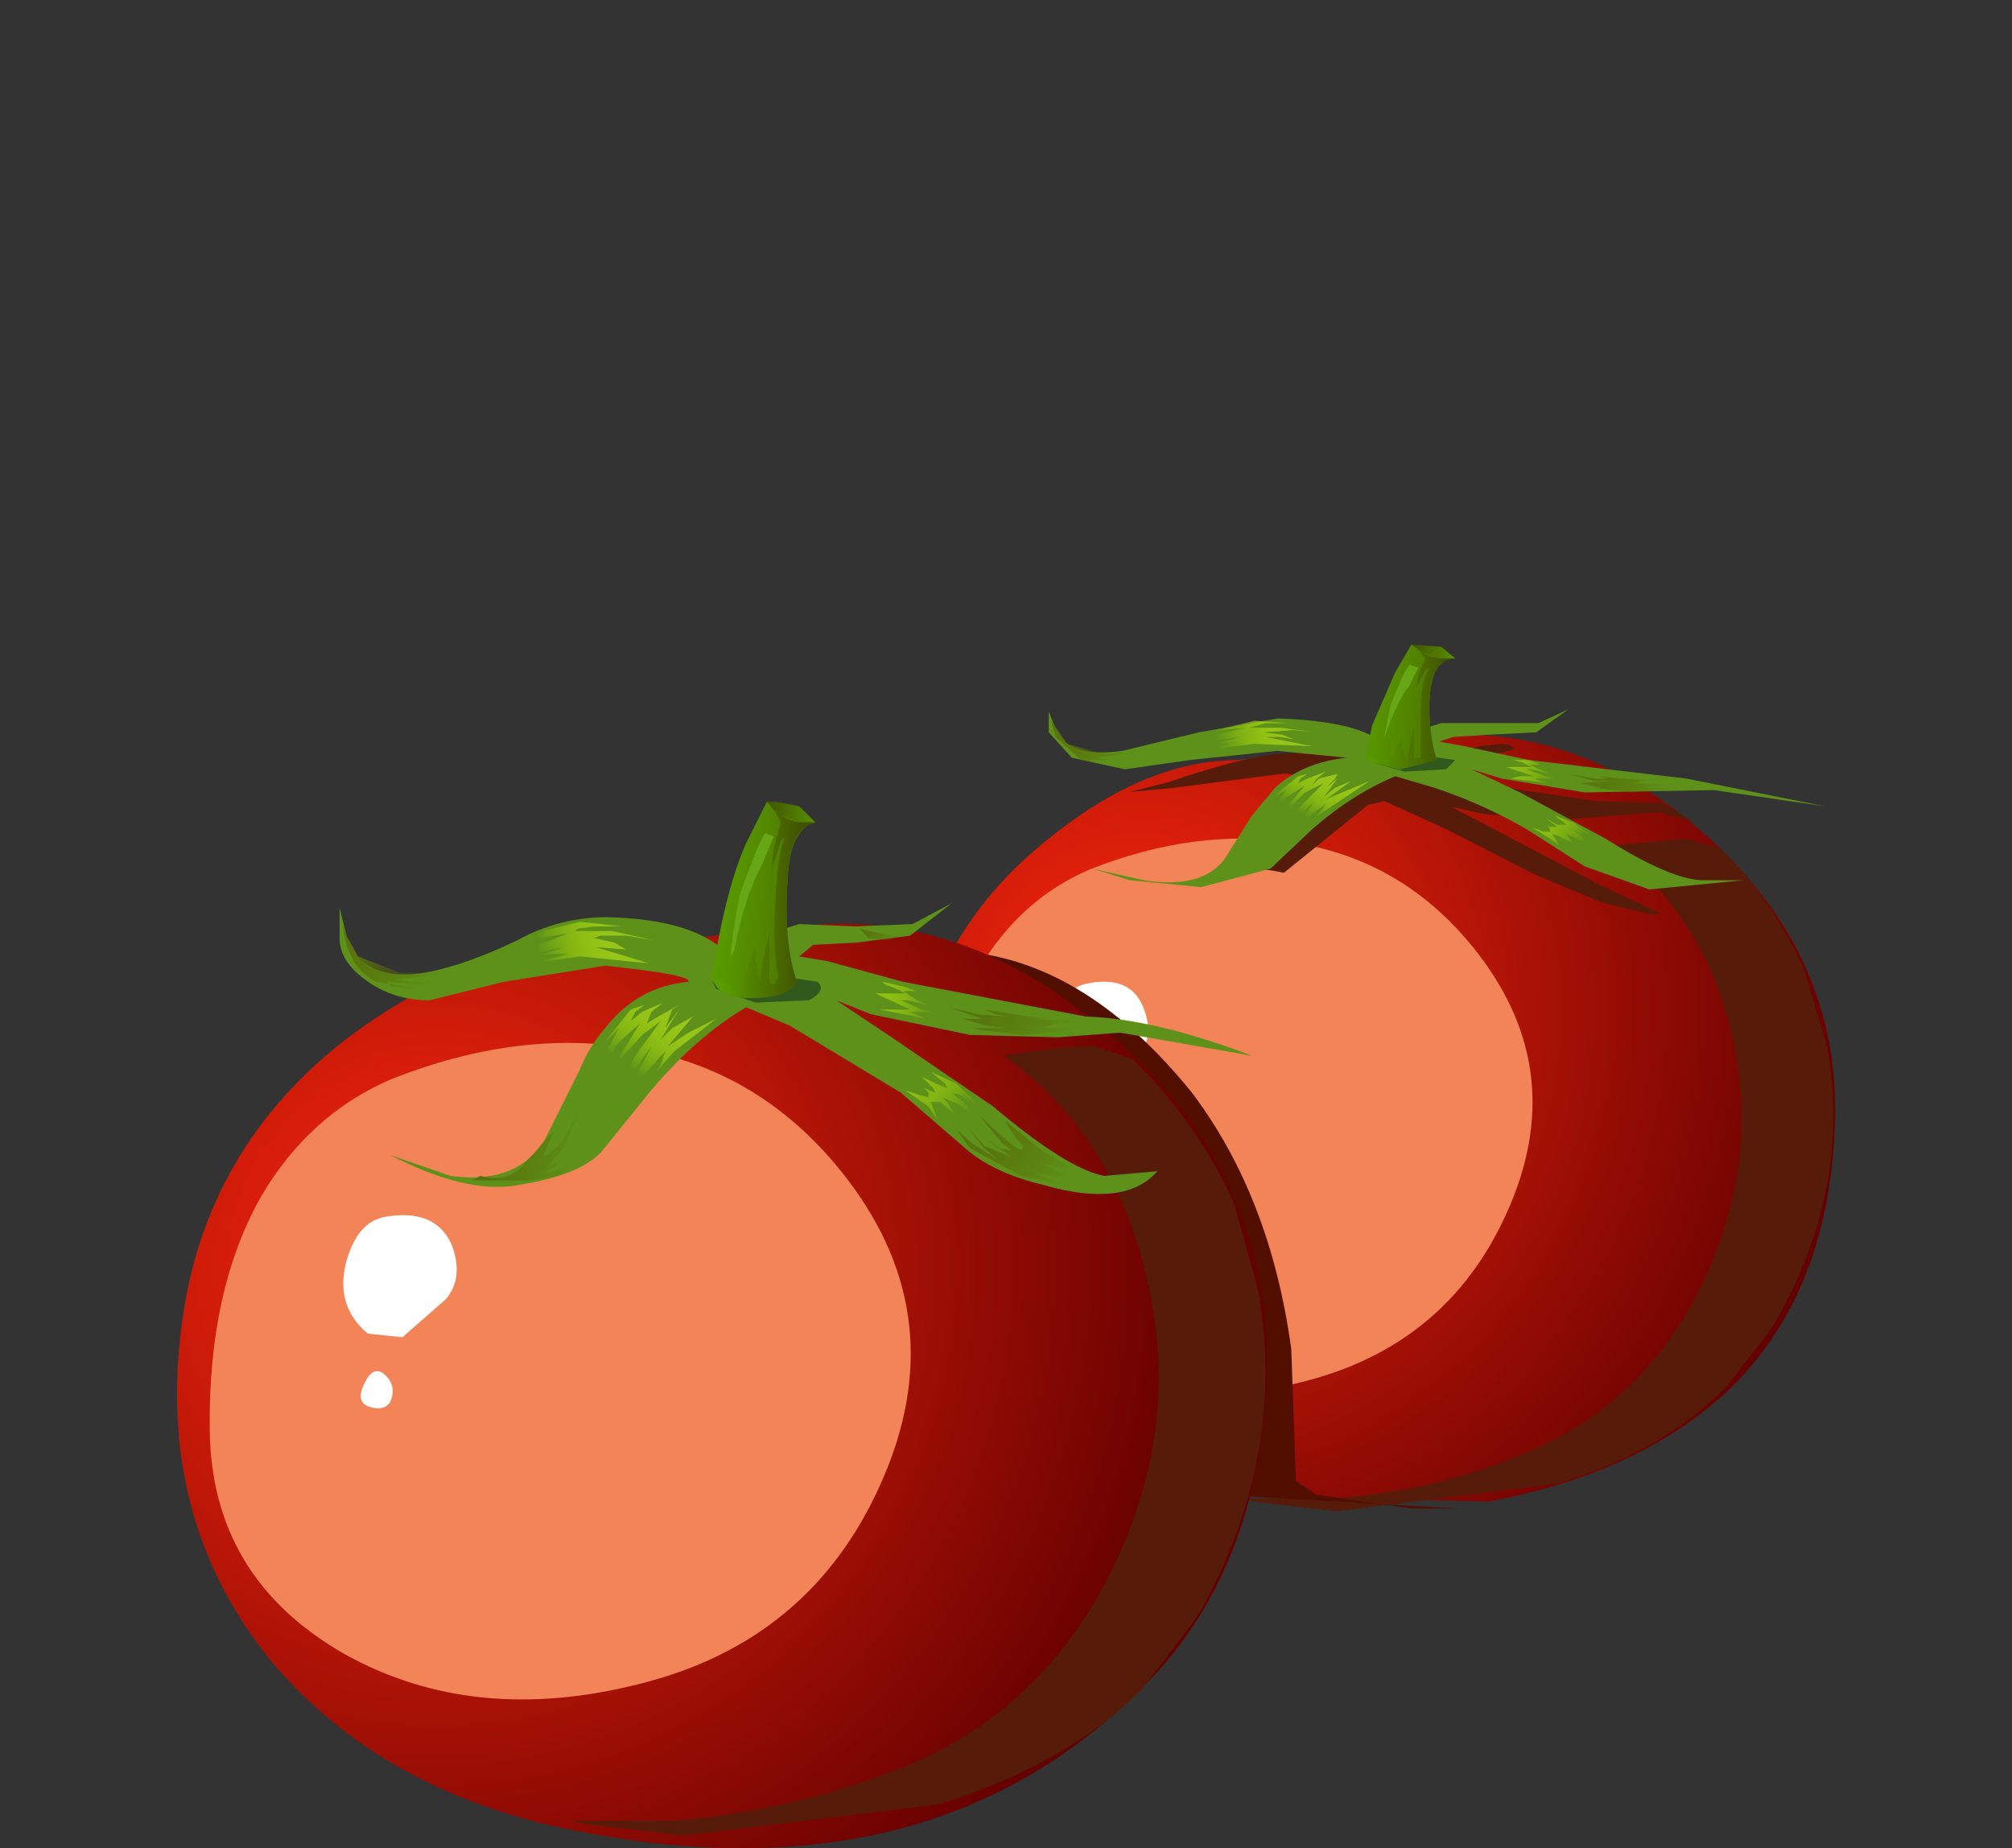<?xml version="1.0" encoding="UTF-8" standalone="no"?>
<svg xmlns:xlink="http://www.w3.org/1999/xlink" height="40.0px" width="43.55px" xmlns="http://www.w3.org/2000/svg">
  <rect width="100%" height="100%" fill="#333333" stroke="none"/>
  <g transform="matrix(1.0, 0.0, 0.0, 1.0, 0.0, 0.0)">
    <use height="16.85" transform="matrix(1.0, 0.0, 0.0, 1.0, 19.65, 15.9)" width="20.05" xlink:href="#shape0"/>
    <use height="15.1" transform="matrix(0.8, 0.0, 0.0, 0.8, 20.25, 18.14)" width="16.15" xlink:href="#sprite0"/>
    <use height="18.2" transform="matrix(0.8, 0.0, 0.0, 0.8, 26.9, 18.15)" width="16.0" xlink:href="#sprite1"/>
    <use height="4.6" transform="matrix(0.8, 0.0, 0.0, 0.8, 24.45, 16.1)" width="15.25" xlink:href="#sprite2"/>
    <use height="11.55" transform="matrix(0.8, 0.0, 0.0, 0.8, 21.01, 18.8)" width="11.75" xlink:href="#sprite3"/>
    <use height="2.95" transform="matrix(0.8, 0.0, 0.0, 0.8, 22.75, 21.25)" width="2.65" xlink:href="#sprite4"/>
    <use height="0.85" transform="matrix(0.8, 0.0, 0.0, 0.8, 23.05, 24.2)" width="0.7" xlink:href="#sprite5"/>
    <use height="26.05" transform="matrix(1.0, 0.0, 0.0, 1.0, 3.85, 13.95)" width="35.65" xlink:href="#shape7"/>
    <use height="17.8" transform="matrix(0.8, 0.0, 0.0, 0.8, 4.54, 22.56)" width="18.95" xlink:href="#sprite6"/>
    <use height="21.35" transform="matrix(0.8, 0.0, 0.0, 0.8, 12.35, 22.64)" width="18.8" xlink:href="#sprite7"/>
    <use height="13.6" transform="matrix(0.8, 0.0, 0.0, 0.8, 5.46, 23.35)" width="13.75" xlink:href="#sprite8"/>
    <use height="3.4" transform="matrix(0.8, 0.0, 0.0, 0.8, 7.41, 26.3)" width="3.1" xlink:href="#sprite9"/>
    <use height="1.0" transform="matrix(0.8, 0.0, 0.0, 0.8, 7.8, 29.66)" width="0.85" xlink:href="#sprite10"/>
    <use height="8.5" transform="matrix(1.0, 0.0, 0.0, 1.0, 7.35, 17.35)" width="19.75" xlink:href="#shape10"/>
  </g>
  <defs>
    <g id="shape0" transform="matrix(1.0, 0.0, 0.0, 1.0, -19.65, -15.9)">
      <path d="M36.35 17.6 Q40.0 20.45 39.7 24.65 39.5 28.05 37.45 30.05 35.5 31.9 32.2 32.5 L26.3 32.35 Q23.1 31.65 21.3 29.45 19.3 27.05 19.7 23.55 20.05 20.25 22.7 18.15 24.8 16.45 26.8 16.45 L31.5 15.9 Q34.1 15.85 36.35 17.6" fill="url(#gradient0)" fill-rule="evenodd" stroke="none"/>
    </g>
    <radialGradient cx="0" cy="0" gradientTransform="matrix(0.016, 0.01, 0.01, -0.016, 24.7, 21.85)" gradientUnits="userSpaceOnUse" id="gradient0" r="819.2" spreadMethod="pad">
      <stop offset="0.0" stop-color="#ff280d"/>
      <stop offset="1.0" stop-color="#630000"/>
    </radialGradient>
    <g id="sprite0" transform="matrix(1.0, 0.0, 0.0, 1.0, 0.0, -0.05)">
      <use height="17.8" transform="matrix(0.852, 0.0, 0.0, 0.848, -0.007, 0.05)" width="18.95" xlink:href="#shape1"/>
    </g>
    <g id="shape1" transform="matrix(1.0, 0.0, 0.0, 1.0, -0.05, 0.0)">
      <path d="M4.95 1.0 Q8.35 -0.35 11.45 0.15 15.0 0.7 17.3 3.7 20.2 7.5 18.2 11.95 16.3 16.2 11.7 17.35 7.2 18.5 3.7 16.55 0.1 14.5 0.05 10.5 0.0 6.7 1.45 4.15 2.75 1.95 4.95 1.0" fill="#f28457" fill-rule="evenodd" stroke="none"/>
    </g>
    <g id="sprite1" transform="matrix(1.0, 0.0, 0.0, 1.0, 0.0, 0.0)">
      <use height="18.2" transform="matrix(0.997, 0.0, 0.0, 1.0, 0.0, 0.0)" width="16.05" xlink:href="#shape2"/>
    </g>
    <g id="shape2" transform="matrix(1.0, 0.0, 0.0, 1.0, 0.0, 0.0)">
      <path d="M12.45 12.1 Q13.85 9.2 13.45 6.25 12.85 2.25 9.95 0.2 L12.0 0.0 12.95 0.25 Q14.45 1.75 15.25 3.6 L15.85 5.6 Q16.55 9.35 14.5 13.0 L14.25 13.4 14.2 13.45 13.15 14.8 Q11.3 16.65 8.5 17.45 L2.55 18.2 0.4 17.95 0.0 17.85 2.45 17.85 Q5.4 17.65 7.95 16.5 10.9 15.2 12.45 12.1" fill="#571b09" fill-rule="evenodd" stroke="none"/>
    </g>
    <g id="sprite2" transform="matrix(1.0, 0.0, 0.0, 1.0, 0.0, 0.0)">
      <use height="4.6" transform="matrix(1.0, 0.0, 0.0, 1.0, 0.0, 0.0)" width="15.25" xlink:href="#shape3"/>
    </g>
    <g id="shape3" transform="matrix(1.0, 0.0, 0.0, 1.0, 0.0, 0.0)">
      <path d="M14.4 4.6 L14.05 4.6 12.8 4.3 11.0 3.55 8.55 2.3 6.9 1.55 6.45 1.65 3.85 3.75 Q2.75 4.45 1.7 4.45 L2.35 4.2 Q3.05 3.9 3.6 2.75 3.85 2.2 5.7 1.05 L4.2 0.8 1.1 1.2 0.0 1.3 1.0 1.05 Q3.35 0.25 4.35 0.25 L6.85 0.35 8.35 0.3 9.55 0.05 10.05 0.0 Q10.35 0.0 10.4 0.15 L10.0 0.25 8.75 0.5 8.25 0.7 8.75 0.9 10.6 1.25 12.65 1.55 14.4 1.6 15.25 2.1 14.3 1.85 11.7 2.05 9.6 1.9 8.7 1.7 12.7 3.8 14.4 4.6" fill="#571b09" fill-rule="evenodd" stroke="none"/>
    </g>
    <g id="sprite3" transform="matrix(1.0, 0.0, 0.0, 1.0, 0.05, 0.0)">
      <use height="13.65" transform="matrix(0.855, 0.0, 0.0, 0.846, -0.043, 0.0)" width="13.75" xlink:href="#shape4"/>
    </g>
    <g id="shape4" transform="matrix(1.0, 0.0, 0.0, 1.0, 0.05, 0.0)">
      <path d="M8.7 0.0 Q10.55 0.0 11.95 1.3 13.45 2.65 13.65 4.9 13.95 8.15 11.95 10.7 9.85 13.45 6.35 13.65 2.6 13.85 0.9 11.0 -0.75 8.35 0.45 4.9 1.4 2.25 4.3 0.95 6.35 0.0 8.7 0.0" fill="#f28457" fill-rule="evenodd" stroke="none"/>
    </g>
    <g id="sprite4" transform="matrix(1.0, 0.0, 0.0, 1.0, 0.0, 0.0)">
      <use height="2.95" transform="matrix(1.0, 0.0, 0.0, 1.0, 0.0, 0.0)" width="2.65" xlink:href="#shape5"/>
    </g>
    <g id="shape5" transform="matrix(1.0, 0.0, 0.0, 1.0, 0.0, 0.0)">
      <path d="M2.5 0.7 Q2.8 1.45 2.4 1.95 1.35 3.35 0.55 2.75 -0.2 2.1 0.05 1.1 0.3 0.2 0.95 0.05 2.15 -0.2 2.5 0.7" fill="#ffffff" fill-rule="evenodd" stroke="none"/>
    </g>
    <g id="sprite5" transform="matrix(1.0, 0.0, 0.0, 1.0, 0.0, 0.0)">
      <use height="0.95" transform="matrix(0.833, 0.0, 0.0, 0.895, 0.0, 0.0)" width="0.85" xlink:href="#shape6"/>
    </g>
    <g id="shape6" transform="matrix(1.0, 0.0, 0.0, 1.0, 0.0, 0.0)">
      <path d="M0.65 0.1 Q0.95 0.35 0.85 0.7 0.75 1.05 0.3 0.95 -0.15 0.85 0.1 0.35 0.35 -0.15 0.65 0.1" fill="#ffffff" fill-rule="evenodd" stroke="none"/>
    </g>
    <g id="shape7" transform="matrix(1.0, 0.0, 0.0, 1.0, -3.85, -13.95)">
      <path d="M25.8 23.65 Q27.5 25.9 27.95 29.2 L28.05 32.05 28.5 32.35 30.55 32.65 31.6 32.65 26.3 32.35 Q25.5 31.9 22.35 26.25 L19.35 20.75 21.3 20.65 Q23.7 21.05 25.8 23.65" fill="#520f00" fill-rule="evenodd" stroke="none"/>
      <path d="M37.75 19.05 L35.7 19.25 34.3 18.75 33.05 17.95 Q32.1 17.4 31.05 17.05 L30.2 16.8 Q29.25 17.2 28.4 17.95 L27.5 18.8 26.0 19.2 24.45 19.05 23.65 18.8 24.75 19.05 Q26.0 19.25 26.5 18.6 L27.1 17.65 27.6 17.05 Q28.2 16.5 29.15 16.4 L27.65 16.25 25.75 16.45 24.35 16.65 23.2 16.4 22.7 15.85 22.7 15.4 22.9 15.9 Q23.25 16.4 24.3 16.25 L25.95 15.85 27.65 15.55 Q29.3 15.6 29.9 16.05 L31.2 15.65 32.2 15.65 33.3 15.65 33.95 15.35 33.25 15.85 32.25 15.9 31.45 15.95 31.15 16.05 31.7 16.15 33.1 16.45 36.5 16.85 39.5 17.45 37.1 17.1 34.3 17.15 32.5 16.85 31.85 16.65 32.9 17.15 34.75 18.15 Q36.1 19.0 36.8 19.05 L37.75 19.05" fill="#5e9119" fill-rule="evenodd" stroke="none"/>
      <path d="M30.1 16.25 L31.5 16.45 31.3 16.65 30.4 16.7 29.7 16.5 29.55 16.4 30.1 16.25" fill="#31591e" fill-rule="evenodd" stroke="none"/>
      <path d="M30.7 14.25 L30.55 13.95 31.2 14.0 31.5 14.25 30.95 14.25 30.7 14.25" fill="url(#gradient1)" fill-rule="evenodd" stroke="none"/>
      <path d="M30.95 15.0 Q30.9 15.85 31.1 16.45 L30.3 16.65 29.7 16.5 29.55 16.4 29.7 15.7 30.2 14.55 30.55 13.95 30.75 14.1 31.2 14.25 31.35 14.25 Q31.05 14.3 30.95 15.0" fill="url(#gradient2)" fill-rule="evenodd" stroke="none"/>
      <path d="M31.2 14.25 L31.5 14.25 Q31.0 14.3 30.95 15.0 30.9 15.85 31.1 16.45 L30.3 16.65 29.7 16.5 29.55 16.4 30.05 16.45 30.2 16.3 30.35 15.95 30.35 16.15 30.45 16.45 30.5 16.2 30.6 15.75 30.6 16.4 30.75 16.4 30.75 15.2 Q30.8 14.45 31.05 14.4 L30.85 14.5 30.65 14.9 30.7 14.6 30.85 14.25 30.7 14.05 Q30.95 14.25 31.2 14.25" fill="url(#gradient3)" fill-rule="evenodd" stroke="none"/>
      <path d="M30.55 14.4 L30.7 14.45 30.5 14.85 Q30.25 15.15 29.95 16.0 L30.1 15.25 Q30.5 14.25 30.55 14.4" fill="#67a614" fill-rule="evenodd" stroke="none"/>
      <path d="M26.95 15.75 L26.1 15.85 26.5 15.75 27.15 15.6 27.9 15.65 27.4 15.65 27.05 15.75 27.7 15.75 28.5 15.85 28.0 15.8 27.35 15.85 27.75 15.9 28.0 16.0 27.7 15.95 27.4 15.95 28.4 16.15 27.15 16.1 25.9 16.25 26.1 16.2 26.9 16.05 25.85 16.2 26.85 15.95 26.15 16.05 24.9 16.25 26.95 15.75" fill="url(#gradient4)" fill-rule="evenodd" stroke="none"/>
      <path d="M28.7 17.05 L28.95 16.85 28.65 17.25 28.9 17.05 29.25 16.9 28.7 17.3 29.65 16.9 28.45 17.7 28.6 17.55 28.7 17.4 28.35 17.65 27.9 18.1 28.45 17.35 27.7 18.05 28.15 17.45 28.65 16.95 28.25 17.15 27.9 17.5 27.9 17.4 28.25 17.0 27.85 17.25 27.5 17.65 27.4 17.9 27.65 17.35 27.85 17.1 27.55 17.25 28.1 16.8 28.3 16.75 28.15 16.85 28.1 16.95 28.3 16.85 28.7 16.7 28.5 16.85 28.4 17.0 28.55 16.85 28.95 16.75 28.9 16.85 28.7 17.05" fill="url(#gradient5)" fill-rule="evenodd" stroke="none"/>
      <path d="M24.9 16.4 L24.15 16.45 23.55 16.45 23.45 16.4 23.7 16.5 23.4 16.45 22.85 15.95 22.75 15.6 23.1 16.1 23.8 16.3 24.5 16.3 23.7 16.4 24.1 16.45 24.9 16.4" fill="url(#gradient6)" fill-rule="evenodd" stroke="none"/>
      <path d="M35.9 17.0 L35.6 17.05 36.7 17.05 35.3 17.15 34.5 17.05 35.0 17.05 34.65 17.05 34.2 16.95 34.95 16.9 34.5 16.9 33.95 16.75 34.5 16.85 34.95 16.85 34.8 16.85 34.6 16.8 35.7 16.9 35.55 16.9 35.35 16.95 36.4 17.0 35.9 17.0" fill="url(#gradient7)" fill-rule="evenodd" stroke="none"/>
      <path d="M34.15 18.0 L34.0 17.95 34.2 18.05 34.35 18.25 33.8 18.0 33.9 18.05 34.05 18.25 33.75 18.1 33.6 18.05 33.75 18.3 33.55 18.15 33.15 17.9 33.4 18.0 33.55 18.0 33.55 17.95 33.5 17.85 33.55 17.9 33.7 17.9 33.65 17.85 33.45 17.7 33.7 17.85 33.9 17.85 33.85 17.8 33.65 17.65 34.05 17.8 34.6 18.2 34.1 17.9 34.3 18.05 34.15 18.0" fill="url(#gradient8)" fill-rule="evenodd" stroke="none"/>
      <path d="M33.5 16.95 L32.7 16.85 32.9 16.8 33.2 16.8 32.6 16.6 33.15 16.6 32.95 16.5 32.75 16.45 32.7 16.45 33.1 16.45 33.35 16.55 33.1 16.55 33.55 16.75 33.15 16.65 33.05 16.65 33.45 16.8 33.65 16.85 33.3 16.85 33.2 16.85 33.5 16.95" fill="url(#gradient9)" fill-rule="evenodd" stroke="none"/>
      <path d="M23.5 21.95 Q27.75 25.25 27.4 30.25 27.1 34.2 24.7 36.55 20.0 41.25 12.1 39.55 8.25 38.7 5.95 36.05 3.45 33.05 3.9 28.95 4.3 25.05 7.35 22.6 9.85 20.65 12.2 20.6 L17.8 20.0 Q20.8 19.85 23.5 21.95" fill="url(#gradient10)" fill-rule="evenodd" stroke="none"/>
    </g>
    <linearGradient gradientTransform="matrix(-7.0E-4, 0.0, 0.0, 7.0E-4, 31.1, 14.1)" gradientUnits="userSpaceOnUse" id="gradient1" spreadMethod="pad" x1="-819.2" x2="819.2">
      <stop offset="0.0" stop-color="#599c00"/>
      <stop offset="1.0" stop-color="#425200"/>
    </linearGradient>
    <linearGradient gradientTransform="matrix(0.002, 2.0E-4, 2.0E-4, -0.002, 31.1, 15.35)" gradientUnits="userSpaceOnUse" id="gradient2" spreadMethod="pad" x1="-819.2" x2="819.2">
      <stop offset="0.0" stop-color="#599c00"/>
      <stop offset="1.0" stop-color="#425200"/>
    </linearGradient>
    <linearGradient gradientTransform="matrix(0.001, 0.0, 0.0, -0.001, 30.5, 15.35)" gradientUnits="userSpaceOnUse" id="gradient3" spreadMethod="pad" x1="-819.2" x2="819.2">
      <stop offset="0.0" stop-color="#599c00"/>
      <stop offset="1.0" stop-color="#425200"/>
    </linearGradient>
    <linearGradient gradientTransform="matrix(-9.0E-4, 2.0E-4, 2.0E-4, 9.0E-4, 27.1, 16.0)" gradientUnits="userSpaceOnUse" id="gradient4" spreadMethod="pad" x1="-819.2" x2="819.2">
      <stop offset="0.0" stop-color="#97c41b"/>
      <stop offset="1.0" stop-color="#cdff00" stop-opacity="0.0"/>
    </linearGradient>
    <linearGradient gradientTransform="matrix(-3.0E-4, 5.0E-4, 5.0E-4, 3.0E-4, 28.5, 17.25)" gradientUnits="userSpaceOnUse" id="gradient5" spreadMethod="pad" x1="-819.2" x2="819.2">
      <stop offset="0.0" stop-color="#97c41b"/>
      <stop offset="1.0" stop-color="#cdff00" stop-opacity="0.0"/>
    </linearGradient>
    <linearGradient gradientTransform="matrix(0.001, 5.0E-4, 5.0E-4, -0.001, 23.7, 16.25)" gradientUnits="userSpaceOnUse" id="gradient6" spreadMethod="pad" x1="-819.2" x2="819.2">
      <stop offset="0.0" stop-color="#58730f"/>
      <stop offset="1.0" stop-color="#576b00" stop-opacity="0.0"/>
    </linearGradient>
    <linearGradient gradientTransform="matrix(0.001, 6.0E-4, 6.0E-4, -0.001, 35.3, 16.95)" gradientUnits="userSpaceOnUse" id="gradient7" spreadMethod="pad" x1="-819.2" x2="819.2">
      <stop offset="0.0" stop-color="#58730f"/>
      <stop offset="1.0" stop-color="#576b00" stop-opacity="0.0"/>
    </linearGradient>
    <linearGradient gradientTransform="matrix(7.0E-4, 6.0E-4, 6.0E-4, -7.0E-4, 33.65, 17.85)" gradientUnits="userSpaceOnUse" id="gradient8" spreadMethod="pad" x1="-819.2" x2="819.2">
      <stop offset="0.0" stop-color="#97c41b"/>
      <stop offset="1.0" stop-color="#cdff00" stop-opacity="0.0"/>
    </linearGradient>
    <linearGradient gradientTransform="matrix(9.0E-4, 2.0E-4, 2.0E-4, -9.0E-4, 33.0, 16.65)" gradientUnits="userSpaceOnUse" id="gradient9" spreadMethod="pad" x1="-819.2" x2="819.2">
      <stop offset="0.0" stop-color="#97c41b"/>
      <stop offset="1.0" stop-color="#cdff00" stop-opacity="0.0"/>
    </linearGradient>
    <radialGradient cx="0" cy="0" gradientTransform="matrix(0.018, 0.01, 0.01, -0.018, 9.5, 27.45)" gradientUnits="userSpaceOnUse" id="gradient10" r="819.2" spreadMethod="pad">
      <stop offset="0.0" stop-color="#ff280d"/>
      <stop offset="1.0" stop-color="#630000"/>
    </radialGradient>
    <g id="sprite6" transform="matrix(1.0, 0.0, 0.0, 1.0, -0.05, 0.05)">
      <use height="17.8" transform="matrix(1.0, 0.0, 0.0, 1.0, 0.05, -0.05)" width="18.95" xlink:href="#shape1"/>
    </g>
    <g id="sprite7" transform="matrix(1.0, 0.0, 0.0, 1.0, 0.0, -0.05)">
      <use height="21.4" transform="matrix(1.0, 0.0, 0.0, 0.998, 0.0, 0.05)" width="18.8" xlink:href="#shape8"/>
    </g>
    <g id="shape8" transform="matrix(1.0, 0.0, 0.0, 1.0, 0.0, 0.0)">
      <path d="M15.8 7.4 Q15.1 2.65 11.7 0.25 L13.2 0.05 14.15 0.0 15.2 0.35 Q16.95 2.05 17.95 4.25 L18.6 6.6 Q19.4 11.05 17.05 15.3 L16.75 15.75 16.7 15.8 15.45 17.45 Q13.45 19.45 10.0 20.55 L3.05 21.4 0.5 21.1 0.0 21.0 2.85 21.0 Q6.3 20.7 9.35 19.4 12.85 17.85 14.65 14.2 16.3 10.8 15.8 7.4" fill="#571b09" fill-rule="evenodd" stroke="none"/>
    </g>
    <g id="sprite8" transform="matrix(1.0, 0.0, 0.0, 1.0, 0.05, 0.0)">
      <use height="13.65" transform="matrix(1.0, 0.0, 0.0, 0.996, -0.05, 0.0)" width="13.75" xlink:href="#shape4"/>
    </g>
    <g id="sprite9" transform="matrix(1.0, 0.0, 0.0, 1.0, 0.05, 0.0)">
      <use height="3.45" transform="matrix(0.984, 0.0, 0.0, 0.986, -0.049, 0.0)" width="3.15" xlink:href="#shape9"/>
    </g>
    <g id="shape9" transform="matrix(1.0, 0.0, 0.0, 1.0, 0.05, 0.0)">
      <path d="M1.1 0.05 Q2.5 -0.2 2.95 0.8 3.3 1.7 2.8 2.3 L1.6 3.35 0.65 3.25 Q-0.25 2.5 0.05 1.3 0.35 0.2 1.1 0.05" fill="#ffffff" fill-rule="evenodd" stroke="none"/>
    </g>
    <g id="sprite10" transform="matrix(1.0, 0.0, 0.0, 1.0, 0.0, 0.05)">
      <use height="0.95" transform="matrix(1.0, 0.0, 0.0, 1.053, 0.0, -0.05)" width="0.85" xlink:href="#shape6"/>
    </g>
    <g id="shape10" transform="matrix(1.0, 0.0, 0.0, 1.0, -7.35, -17.35)">
      <path d="M27.1 22.85 L24.25 22.35 22.9 22.45 21.0 22.4 18.85 21.95 18.1 21.65 19.3 22.45 21.5 23.95 Q23.1 25.3 23.9 25.45 L25.05 25.35 Q24.35 26.15 22.6 25.65 21.55 25.4 20.95 24.9 L19.5 23.65 17.1 22.2 16.15 21.8 Q15.05 22.45 14.05 23.65 L13.0 24.95 Q12.5 25.45 11.2 25.65 10.1 25.85 8.45 25.0 L9.75 25.45 Q11.2 25.65 11.8 24.65 L12.55 23.15 Q12.75 22.65 13.1 22.25 13.8 21.35 14.9 21.25 15.0 21.1 13.1 20.9 L10.9 21.25 9.3 21.65 Q8.5 21.65 7.9 21.2 7.35 20.8 7.35 20.3 L7.35 19.65 7.55 20.45 Q8.0 21.25 9.2 21.05 10.05 20.9 11.2 20.35 12.1 19.85 13.15 19.85 15.1 19.9 15.8 20.7 16.05 20.6 16.25 20.45 16.75 20.15 17.3 20.0 L18.5 20.05 19.75 20.0 20.6 19.55 19.7 20.25 18.55 20.4 17.6 20.45 17.3 20.7 17.9 20.8 19.55 21.25 23.5 22.0 Q25.0 22.05 27.1 22.85" fill="#5e9119" fill-rule="evenodd" stroke="none"/>
      <path d="M16.0 21.0 L17.7 21.25 Q17.9 21.45 17.5 21.65 L16.35 21.7 15.5 21.4 15.4 21.2 16.0 21.0" fill="#31591e" fill-rule="evenodd" stroke="none"/>
      <path d="M16.7 17.75 L16.6 17.35 16.8 17.35 17.3 17.45 17.65 17.8 17.05 17.8 16.7 17.75" fill="url(#gradient11)" fill-rule="evenodd" stroke="none"/>
      <path d="M16.6 17.35 L16.8 17.6 17.35 17.8 17.65 17.8 17.5 17.85 Q17.1 18.1 17.05 19.0 16.95 20.4 17.25 21.25 17.05 21.6 16.25 21.6 15.8 21.6 15.55 21.4 L15.4 21.2 Q15.7 19.25 16.15 18.25 L16.6 17.35" fill="url(#gradient12)" fill-rule="evenodd" stroke="none"/>
      <path d="M17.0 18.1 L16.9 18.2 16.7 18.85 16.75 18.35 16.9 17.8 16.75 17.5 Q17.05 17.8 17.35 17.8 L17.65 17.8 Q17.1 17.9 17.05 19.0 16.95 20.4 17.25 21.25 17.05 21.6 16.25 21.6 15.8 21.6 15.55 21.4 L15.4 21.2 15.95 21.35 16.15 21.05 16.35 20.45 16.35 20.8 16.45 21.25 16.5 20.85 16.65 20.2 16.65 21.2 Q16.7 21.45 16.85 21.15 16.7 20.45 16.8 19.25 16.85 18.4 17.0 18.1" fill="url(#gradient13)" fill-rule="evenodd" stroke="none"/>
      <path d="M16.6 18.05 L16.75 18.1 16.5 18.7 Q16.1 19.45 15.9 20.55 15.7 21.1 16.0 19.4 16.55 17.85 16.6 18.05" fill="#67a614" fill-rule="evenodd" stroke="none"/>
      <path d="M12.85 20.05 L12.5 20.1 12.45 20.15 13.25 20.15 14.15 20.35 13.55 20.25 13.0 20.25 12.85 20.3 13.3 20.4 13.55 20.55 12.9 20.5 14.05 20.85 12.55 20.7 11.5 20.85 11.1 21.05 11.3 20.9 12.3 20.65 11.85 20.65 11.0 20.9 12.2 20.5 11.45 20.65 9.95 21.05 11.5 20.5 12.3 20.2 11.35 20.35 11.75 20.15 12.55 19.95 13.45 20.05 12.85 20.05" fill="url(#gradient14)" fill-rule="evenodd" stroke="none"/>
      <path d="M13.75 21.9 L13.65 22.1 13.9 21.9 14.35 21.7 14.1 21.9 14.0 22.15 14.25 22.0 14.7 21.75 14.55 21.85 14.4 22.25 14.7 21.85 14.3 22.5 14.55 22.25 15.0 22.0 14.45 22.65 14.9 22.35 15.5 22.05 14.6 22.75 14.2 23.2 14.3 23.05 14.4 22.75 13.95 23.25 13.45 23.9 14.1 22.65 13.25 23.8 13.75 22.85 14.3 22.1 13.9 22.4 13.4 22.95 13.45 22.8 13.85 22.15 13.35 22.6 13.05 23.15 13.15 22.7 13.4 22.25 13.05 22.6 13.65 21.85 13.95 21.75 13.75 21.9" fill="url(#gradient15)" fill-rule="evenodd" stroke="none"/>
      <path d="M7.4 19.95 L7.5 20.25 7.75 20.7 8.65 21.05 9.6 21.05 9.1 21.15 8.5 21.2 8.95 21.25 9.45 21.25 9.1 21.3 8.35 21.25 8.5 21.35 9.4 21.45 8.15 21.25 Q7.7 21.05 7.5 20.45 L7.4 19.95" fill="url(#gradient16)" fill-rule="evenodd" stroke="none"/>
      <path d="M10.4 25.45 Q10.95 25.6 11.3 25.25 L12.0 24.45 11.75 25.05 12.1 24.8 12.5 24.15 12.2 24.85 11.85 25.25 12.1 25.15 12.35 24.95 12.0 25.25 11.75 25.4 12.15 25.3 12.7 25.05 Q12.45 25.45 11.4 25.55 L10.2 25.55 10.4 25.45" fill="url(#gradient17)" fill-rule="evenodd" stroke="none"/>
      <path d="M22.4 25.4 L22.95 25.6 23.45 25.75 22.1 25.45 21.0 24.85 20.7 24.45 21.05 24.75 21.6 25.1 21.3 24.85 20.95 24.4 21.3 24.8 21.9 25.05 21.7 24.9 21.35 24.65 21.6 24.85 21.9 24.9 21.7 24.75 21.2 24.15 21.75 24.65 Q22.15 25.0 22.15 24.8 L22.0 24.65 21.75 24.25 22.55 24.9 23.15 25.25 23.15 25.3 22.6 25.2 22.9 25.35 23.45 25.5 23.05 25.5 22.4 25.4" fill="url(#gradient18)" fill-rule="evenodd" stroke="none"/>
      <path d="M21.05 22.25 L21.8 22.25 21.35 22.2 20.85 22.05 21.15 22.05 21.75 22.05 21.25 22.05 20.55 21.8 21.15 21.95 21.75 22.0 21.55 21.95 21.3 21.85 22.6 22.05 22.45 22.05 22.2 22.05 23.45 22.1 22.9 22.15 22.5 22.25 23.8 22.25 22.15 22.4 21.3 22.3 21.05 22.25" fill="url(#gradient19)" fill-rule="evenodd" stroke="none"/>
      <path d="M18.6 20.1 L19.3 20.25 19.7 20.2 19.25 20.35 18.8 20.3 18.6 20.1" fill="url(#gradient20)" fill-rule="evenodd" stroke="none"/>
      <path d="M20.0 23.55 L20.25 23.65 20.2 23.55 19.95 23.3 20.25 23.45 20.5 23.55 20.45 23.45 20.15 23.2 20.7 23.45 21.3 24.05 20.75 23.6 21.0 23.85 20.8 23.7 20.6 23.65 20.85 23.85 21.05 24.1 20.75 23.9 20.4 23.75 20.5 23.85 20.65 24.1 20.35 23.85 20.15 23.85 20.3 24.25 20.1 23.95 19.6 23.6 19.9 23.7 20.1 23.75 20.1 23.65 20.0 23.55" fill="url(#gradient21)" fill-rule="evenodd" stroke="none"/>
      <path d="M19.1 21.25 L19.55 21.35 19.85 21.45 19.55 21.45 19.85 21.65 20.1 21.75 19.65 21.65 19.5 21.65 19.95 21.85 20.2 21.9 19.7 21.9 20.05 22.05 19.05 21.85 19.35 21.85 19.7 21.85 18.95 21.5 19.6 21.5 19.4 21.4 19.15 21.3 19.1 21.25" fill="url(#gradient22)" fill-rule="evenodd" stroke="none"/>
    </g>
    <linearGradient gradientTransform="matrix(-8.0E-4, 0.0, 0.0, 8.0E-4, 17.2, 17.55)" gradientUnits="userSpaceOnUse" id="gradient11" spreadMethod="pad" x1="-819.2" x2="819.2">
      <stop offset="0.0" stop-color="#599c00"/>
      <stop offset="1.0" stop-color="#425200"/>
    </linearGradient>
    <linearGradient gradientTransform="matrix(0.002, 2.0E-4, 2.0E-4, -0.002, 17.2, 19.55)" gradientUnits="userSpaceOnUse" id="gradient12" spreadMethod="pad" x1="-819.2" x2="819.2">
      <stop offset="0.0" stop-color="#599c00"/>
      <stop offset="1.0" stop-color="#425200"/>
    </linearGradient>
    <linearGradient gradientTransform="matrix(0.001, 0.0, 0.0, -0.001, 16.5, 19.55)" gradientUnits="userSpaceOnUse" id="gradient13" spreadMethod="pad" x1="-819.2" x2="819.2">
      <stop offset="0.0" stop-color="#599c00"/>
      <stop offset="1.0" stop-color="#425200"/>
    </linearGradient>
    <linearGradient gradientTransform="matrix(-0.001, 2.0E-4, 2.0E-4, 0.001, 12.5, 20.5)" gradientUnits="userSpaceOnUse" id="gradient14" spreadMethod="pad" x1="-819.2" x2="819.2">
      <stop offset="0.0" stop-color="#97c41b"/>
      <stop offset="1.0" stop-color="#cdff00" stop-opacity="0.0"/>
    </linearGradient>
    <linearGradient gradientTransform="matrix(-5.0E-4, 7.0E-4, 7.0E-4, 5.0E-4, 14.1, 22.6)" gradientUnits="userSpaceOnUse" id="gradient15" spreadMethod="pad" x1="-819.2" x2="819.2">
      <stop offset="0.0" stop-color="#97c41b"/>
      <stop offset="1.0" stop-color="#cdff00" stop-opacity="0.0"/>
    </linearGradient>
    <linearGradient gradientTransform="matrix(0.001, 6.0E-4, 6.0E-4, -0.001, 8.5, 20.95)" gradientUnits="userSpaceOnUse" id="gradient16" spreadMethod="pad" x1="-819.2" x2="819.2">
      <stop offset="0.0" stop-color="#58730f"/>
      <stop offset="1.0" stop-color="#576b00" stop-opacity="0.0"/>
    </linearGradient>
    <linearGradient gradientTransform="matrix(9.0E-4, 4.0E-4, 4.0E-4, -9.0E-4, 11.6, 25.0)" gradientUnits="userSpaceOnUse" id="gradient17" spreadMethod="pad" x1="-819.2" x2="819.2">
      <stop offset="0.0" stop-color="#58730f"/>
      <stop offset="1.0" stop-color="#576b00" stop-opacity="0.0"/>
    </linearGradient>
    <linearGradient gradientTransform="matrix(0.001, 7.0E-4, 7.0E-4, -0.001, 22.25, 25.05)" gradientUnits="userSpaceOnUse" id="gradient18" spreadMethod="pad" x1="-819.2" x2="819.2">
      <stop offset="0.0" stop-color="#58730f"/>
      <stop offset="1.0" stop-color="#576b00" stop-opacity="0.0"/>
    </linearGradient>
    <linearGradient gradientTransform="matrix(0.001, 7.0E-4, 7.0E-4, -0.001, 22.15, 22.1)" gradientUnits="userSpaceOnUse" id="gradient19" spreadMethod="pad" x1="-819.2" x2="819.2">
      <stop offset="0.0" stop-color="#58730f"/>
      <stop offset="1.0" stop-color="#576b00" stop-opacity="0.0"/>
    </linearGradient>
    <linearGradient gradientTransform="matrix(4.0E-4, 2.0E-4, 2.0E-4, -4.0E-4, 19.1, 20.2)" gradientUnits="userSpaceOnUse" id="gradient20" spreadMethod="pad" x1="-819.2" x2="819.2">
      <stop offset="0.0" stop-color="#58730f"/>
      <stop offset="1.0" stop-color="#576b00" stop-opacity="0.0"/>
    </linearGradient>
    <linearGradient gradientTransform="matrix(9.0E-4, 8.0E-4, 8.0E-4, -9.0E-4, 20.15, 23.55)" gradientUnits="userSpaceOnUse" id="gradient21" spreadMethod="pad" x1="-819.2" x2="819.2">
      <stop offset="0.0" stop-color="#97c41b"/>
      <stop offset="1.0" stop-color="#cdff00" stop-opacity="0.0"/>
    </linearGradient>
    <linearGradient gradientTransform="matrix(0.001, 2.0E-4, 2.0E-4, -0.001, 19.45, 21.65)" gradientUnits="userSpaceOnUse" id="gradient22" spreadMethod="pad" x1="-819.2" x2="819.2">
      <stop offset="0.0" stop-color="#97c41b"/>
      <stop offset="1.0" stop-color="#cdff00" stop-opacity="0.0"/>
    </linearGradient>
  </defs>
</svg>
